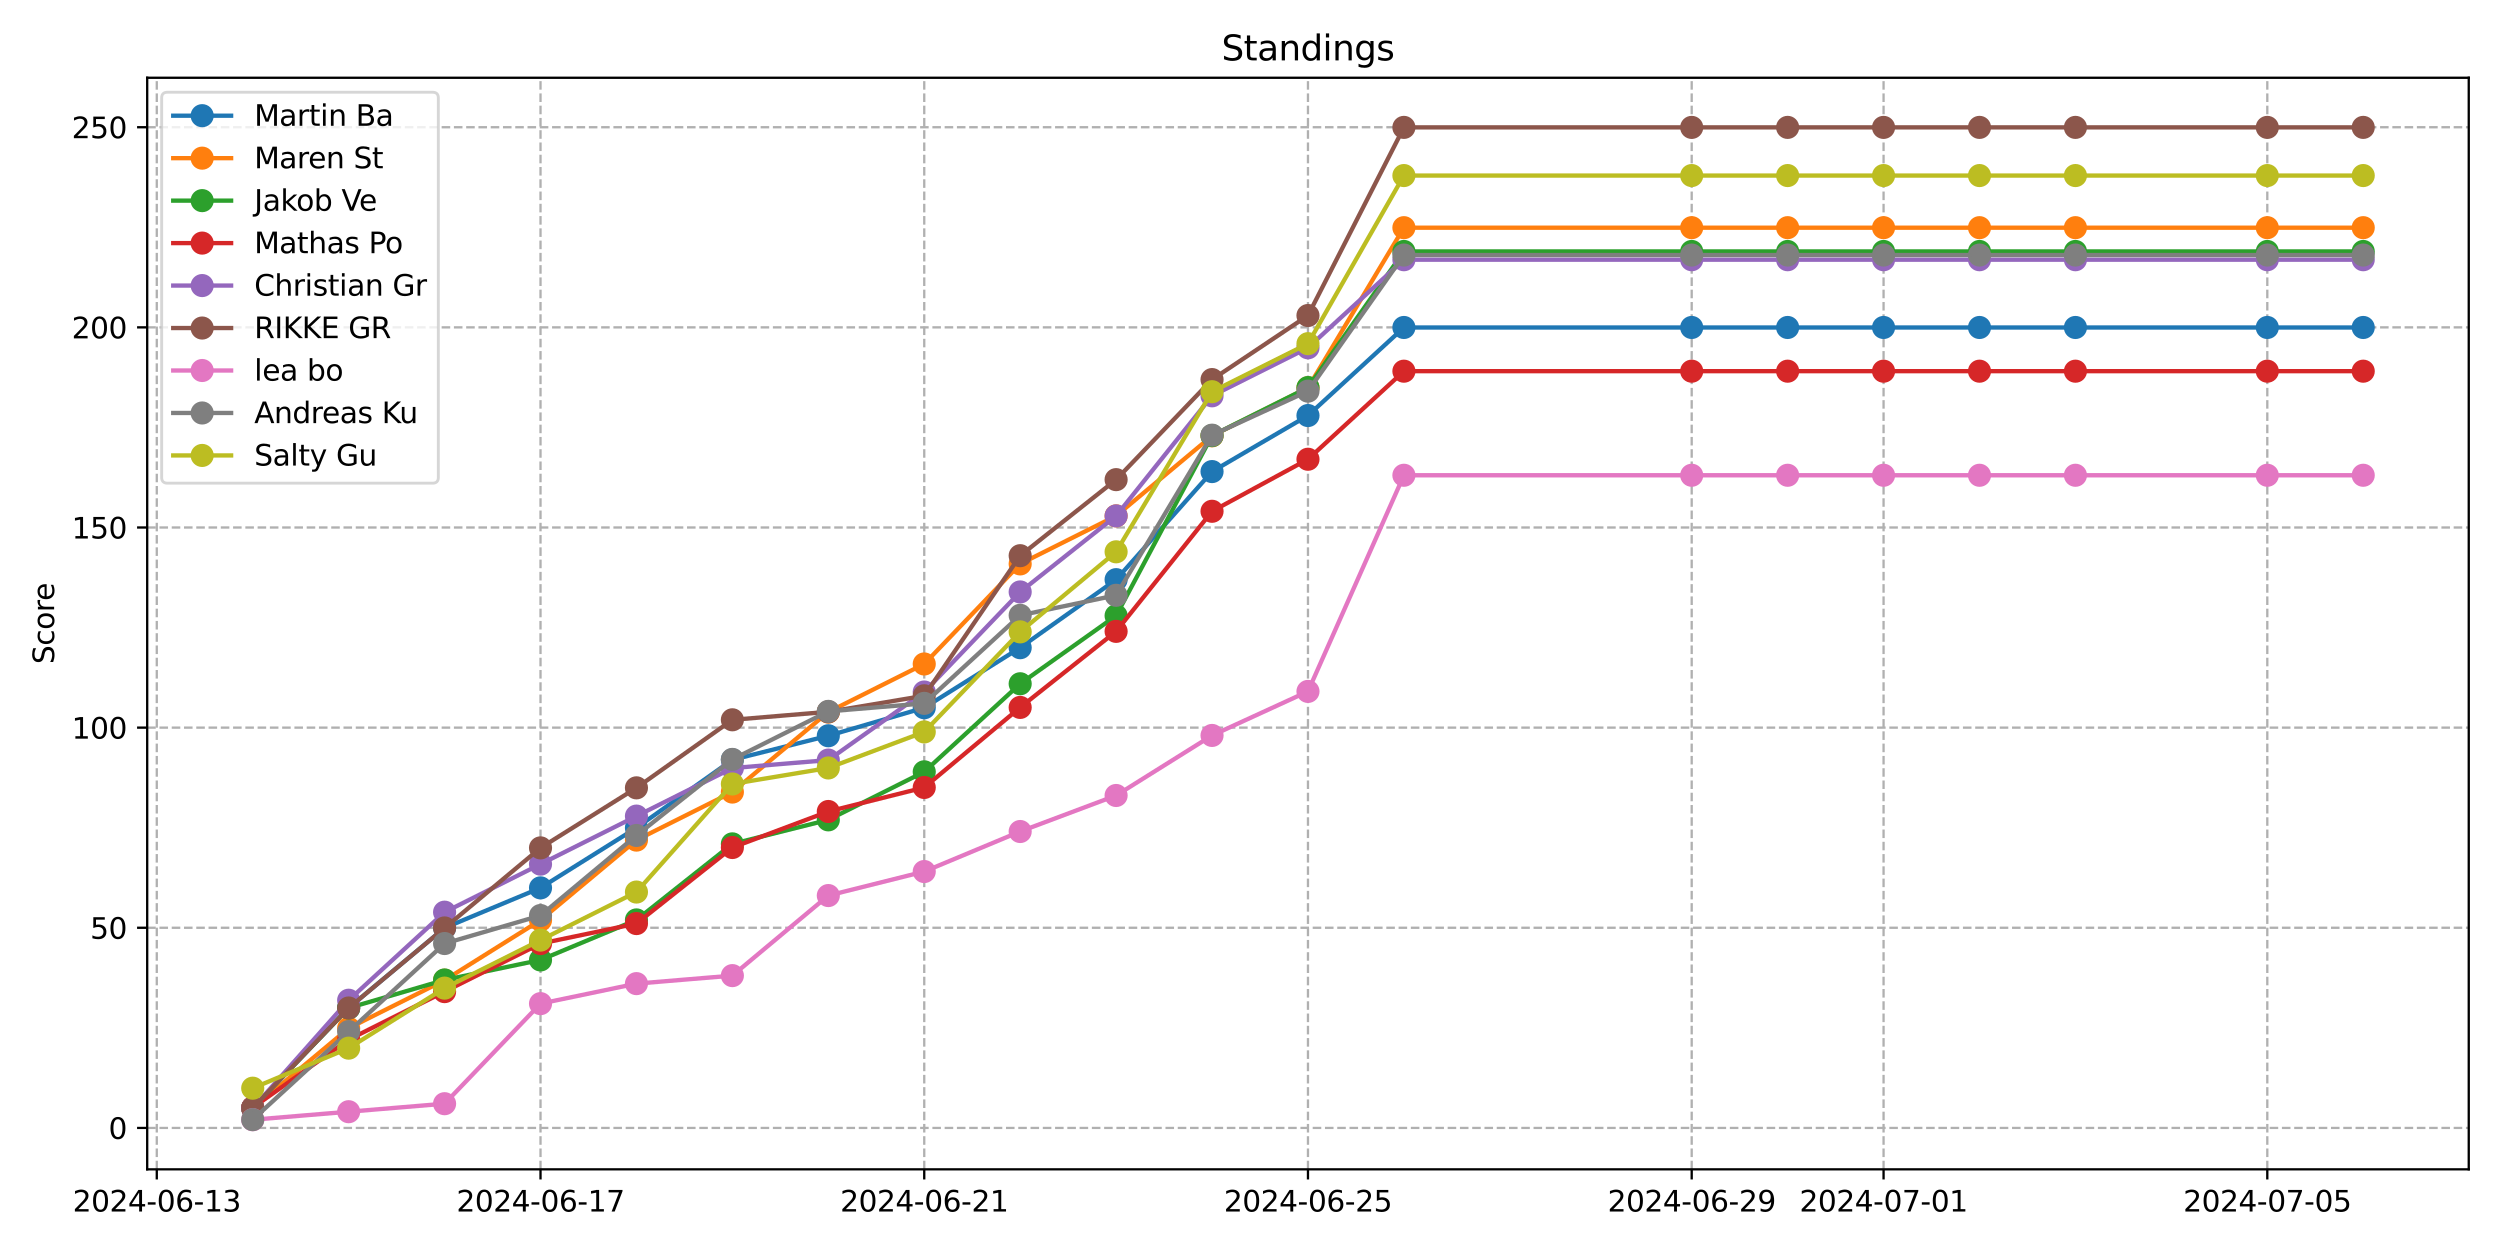 <?xml version="1.0" encoding="utf-8" standalone="no"?>
<!DOCTYPE svg PUBLIC "-//W3C//DTD SVG 1.1//EN"
  "http://www.w3.org/Graphics/SVG/1.1/DTD/svg11.dtd">
<svg xmlns:xlink="http://www.w3.org/1999/xlink" width="864pt" height="432pt" viewBox="0 0 864 432" xmlns="http://www.w3.org/2000/svg" version="1.1">
 <defs>
  <style type="text/css">*{stroke-linejoin: round; stroke-linecap: butt}</style>
 </defs>
 <g id="figure_1">
  <g id="patch_1">
   <path d="M 0 432 
L 864 432 
L 864 0 
L 0 0 
z
" style="fill: #ffffff"/>
  </g>
  <g id="axes_1">
   <g id="patch_2">
    <path d="M 50.87 404.12 
L 853.2 404.12 
L 853.2 26.88 
L 50.87 26.88 
z
" style="fill: #ffffff"/>
   </g>
   <g id="matplotlib.axis_1">
    <g id="xtick_1">
     <g id="line2d_1">
      <path d="M 54.185 404.12 
L 54.185 26.88 
" clip-path="url(#peadfaec857)" style="fill: none; stroke-dasharray: 2.96,1.28; stroke-dashoffset: 0; stroke: #b0b0b0; stroke-width: 0.8"/>
     </g>
     <g id="line2d_2">
      <defs>
       <path id="mb0ac038fa3" d="M 0 0 
L 0 3.5 
" style="stroke: #000000; stroke-width: 0.8"/>
      </defs>
      <g>
       <use xlink:href="#mb0ac038fa3" x="54.185" y="404.12" style="stroke: #000000; stroke-width: 0.8"/>
      </g>
     </g>
     <g id="text_1">
      <!-- 2024-06-13 -->
      <g transform="translate(25.128 418.718) scale(0.1 -0.1)">
       <defs>
        <path id="DejaVuSans-32" d="M 1228 531 
L 3431 531 
L 3431 0 
L 469 0 
L 469 531 
Q 828 903 1448 1529 
Q 2069 2156 2228 2338 
Q 2531 2678 2651 2914 
Q 2772 3150 2772 3378 
Q 2772 3750 2511 3984 
Q 2250 4219 1831 4219 
Q 1534 4219 1204 4116 
Q 875 4013 500 3803 
L 500 4441 
Q 881 4594 1212 4672 
Q 1544 4750 1819 4750 
Q 2544 4750 2975 4387 
Q 3406 4025 3406 3419 
Q 3406 3131 3298 2873 
Q 3191 2616 2906 2266 
Q 2828 2175 2409 1742 
Q 1991 1309 1228 531 
z
" transform="scale(0.016)"/>
        <path id="DejaVuSans-30" d="M 2034 4250 
Q 1547 4250 1301 3770 
Q 1056 3291 1056 2328 
Q 1056 1369 1301 889 
Q 1547 409 2034 409 
Q 2525 409 2770 889 
Q 3016 1369 3016 2328 
Q 3016 3291 2770 3770 
Q 2525 4250 2034 4250 
z
M 2034 4750 
Q 2819 4750 3233 4129 
Q 3647 3509 3647 2328 
Q 3647 1150 3233 529 
Q 2819 -91 2034 -91 
Q 1250 -91 836 529 
Q 422 1150 422 2328 
Q 422 3509 836 4129 
Q 1250 4750 2034 4750 
z
" transform="scale(0.016)"/>
        <path id="DejaVuSans-34" d="M 2419 4116 
L 825 1625 
L 2419 1625 
L 2419 4116 
z
M 2253 4666 
L 3047 4666 
L 3047 1625 
L 3713 1625 
L 3713 1100 
L 3047 1100 
L 3047 0 
L 2419 0 
L 2419 1100 
L 313 1100 
L 313 1709 
L 2253 4666 
z
" transform="scale(0.016)"/>
        <path id="DejaVuSans-2d" d="M 313 2009 
L 1997 2009 
L 1997 1497 
L 313 1497 
L 313 2009 
z
" transform="scale(0.016)"/>
        <path id="DejaVuSans-36" d="M 2113 2584 
Q 1688 2584 1439 2293 
Q 1191 2003 1191 1497 
Q 1191 994 1439 701 
Q 1688 409 2113 409 
Q 2538 409 2786 701 
Q 3034 994 3034 1497 
Q 3034 2003 2786 2293 
Q 2538 2584 2113 2584 
z
M 3366 4563 
L 3366 3988 
Q 3128 4100 2886 4159 
Q 2644 4219 2406 4219 
Q 1781 4219 1451 3797 
Q 1122 3375 1075 2522 
Q 1259 2794 1537 2939 
Q 1816 3084 2150 3084 
Q 2853 3084 3261 2657 
Q 3669 2231 3669 1497 
Q 3669 778 3244 343 
Q 2819 -91 2113 -91 
Q 1303 -91 875 529 
Q 447 1150 447 2328 
Q 447 3434 972 4092 
Q 1497 4750 2381 4750 
Q 2619 4750 2861 4703 
Q 3103 4656 3366 4563 
z
" transform="scale(0.016)"/>
        <path id="DejaVuSans-31" d="M 794 531 
L 1825 531 
L 1825 4091 
L 703 3866 
L 703 4441 
L 1819 4666 
L 2450 4666 
L 2450 531 
L 3481 531 
L 3481 0 
L 794 0 
L 794 531 
z
" transform="scale(0.016)"/>
        <path id="DejaVuSans-33" d="M 2597 2516 
Q 3050 2419 3304 2112 
Q 3559 1806 3559 1356 
Q 3559 666 3084 287 
Q 2609 -91 1734 -91 
Q 1441 -91 1130 -33 
Q 819 25 488 141 
L 488 750 
Q 750 597 1062 519 
Q 1375 441 1716 441 
Q 2309 441 2620 675 
Q 2931 909 2931 1356 
Q 2931 1769 2642 2001 
Q 2353 2234 1838 2234 
L 1294 2234 
L 1294 2753 
L 1863 2753 
Q 2328 2753 2575 2939 
Q 2822 3125 2822 3475 
Q 2822 3834 2567 4026 
Q 2313 4219 1838 4219 
Q 1578 4219 1281 4162 
Q 984 4106 628 3988 
L 628 4550 
Q 988 4650 1302 4700 
Q 1616 4750 1894 4750 
Q 2613 4750 3031 4423 
Q 3450 4097 3450 3541 
Q 3450 3153 3228 2886 
Q 3006 2619 2597 2516 
z
" transform="scale(0.016)"/>
       </defs>
       <use xlink:href="#DejaVuSans-32"/>
       <use xlink:href="#DejaVuSans-30" x="63.623"/>
       <use xlink:href="#DejaVuSans-32" x="127.246"/>
       <use xlink:href="#DejaVuSans-34" x="190.869"/>
       <use xlink:href="#DejaVuSans-2d" x="254.492"/>
       <use xlink:href="#DejaVuSans-30" x="290.576"/>
       <use xlink:href="#DejaVuSans-36" x="354.199"/>
       <use xlink:href="#DejaVuSans-2d" x="417.822"/>
       <use xlink:href="#DejaVuSans-31" x="453.906"/>
       <use xlink:href="#DejaVuSans-33" x="517.529"/>
      </g>
     </g>
    </g>
    <g id="xtick_2">
     <g id="line2d_3">
      <path d="M 186.802 404.12 
L 186.802 26.88 
" clip-path="url(#peadfaec857)" style="fill: none; stroke-dasharray: 2.96,1.28; stroke-dashoffset: 0; stroke: #b0b0b0; stroke-width: 0.8"/>
     </g>
     <g id="line2d_4">
      <g>
       <use xlink:href="#mb0ac038fa3" x="186.802" y="404.12" style="stroke: #000000; stroke-width: 0.8"/>
      </g>
     </g>
     <g id="text_2">
      <!-- 2024-06-17 -->
      <g transform="translate(157.744 418.718) scale(0.1 -0.1)">
       <defs>
        <path id="DejaVuSans-37" d="M 525 4666 
L 3525 4666 
L 3525 4397 
L 1831 0 
L 1172 0 
L 2766 4134 
L 525 4134 
L 525 4666 
z
" transform="scale(0.016)"/>
       </defs>
       <use xlink:href="#DejaVuSans-32"/>
       <use xlink:href="#DejaVuSans-30" x="63.623"/>
       <use xlink:href="#DejaVuSans-32" x="127.246"/>
       <use xlink:href="#DejaVuSans-34" x="190.869"/>
       <use xlink:href="#DejaVuSans-2d" x="254.492"/>
       <use xlink:href="#DejaVuSans-30" x="290.576"/>
       <use xlink:href="#DejaVuSans-36" x="354.199"/>
       <use xlink:href="#DejaVuSans-2d" x="417.822"/>
       <use xlink:href="#DejaVuSans-31" x="453.906"/>
       <use xlink:href="#DejaVuSans-37" x="517.529"/>
      </g>
     </g>
    </g>
    <g id="xtick_3">
     <g id="line2d_5">
      <path d="M 319.418 404.12 
L 319.418 26.88 
" clip-path="url(#peadfaec857)" style="fill: none; stroke-dasharray: 2.96,1.28; stroke-dashoffset: 0; stroke: #b0b0b0; stroke-width: 0.8"/>
     </g>
     <g id="line2d_6">
      <g>
       <use xlink:href="#mb0ac038fa3" x="319.418" y="404.12" style="stroke: #000000; stroke-width: 0.8"/>
      </g>
     </g>
     <g id="text_3">
      <!-- 2024-06-21 -->
      <g transform="translate(290.361 418.718) scale(0.1 -0.1)">
       <use xlink:href="#DejaVuSans-32"/>
       <use xlink:href="#DejaVuSans-30" x="63.623"/>
       <use xlink:href="#DejaVuSans-32" x="127.246"/>
       <use xlink:href="#DejaVuSans-34" x="190.869"/>
       <use xlink:href="#DejaVuSans-2d" x="254.492"/>
       <use xlink:href="#DejaVuSans-30" x="290.576"/>
       <use xlink:href="#DejaVuSans-36" x="354.199"/>
       <use xlink:href="#DejaVuSans-2d" x="417.822"/>
       <use xlink:href="#DejaVuSans-32" x="453.906"/>
       <use xlink:href="#DejaVuSans-31" x="517.529"/>
      </g>
     </g>
    </g>
    <g id="xtick_4">
     <g id="line2d_7">
      <path d="M 452.035 404.12 
L 452.035 26.88 
" clip-path="url(#peadfaec857)" style="fill: none; stroke-dasharray: 2.96,1.28; stroke-dashoffset: 0; stroke: #b0b0b0; stroke-width: 0.8"/>
     </g>
     <g id="line2d_8">
      <g>
       <use xlink:href="#mb0ac038fa3" x="452.035" y="404.12" style="stroke: #000000; stroke-width: 0.8"/>
      </g>
     </g>
     <g id="text_4">
      <!-- 2024-06-25 -->
      <g transform="translate(422.977 418.718) scale(0.1 -0.1)">
       <defs>
        <path id="DejaVuSans-35" d="M 691 4666 
L 3169 4666 
L 3169 4134 
L 1269 4134 
L 1269 2991 
Q 1406 3038 1543 3061 
Q 1681 3084 1819 3084 
Q 2600 3084 3056 2656 
Q 3513 2228 3513 1497 
Q 3513 744 3044 326 
Q 2575 -91 1722 -91 
Q 1428 -91 1123 -41 
Q 819 9 494 109 
L 494 744 
Q 775 591 1075 516 
Q 1375 441 1709 441 
Q 2250 441 2565 725 
Q 2881 1009 2881 1497 
Q 2881 1984 2565 2268 
Q 2250 2553 1709 2553 
Q 1456 2553 1204 2497 
Q 953 2441 691 2322 
L 691 4666 
z
" transform="scale(0.016)"/>
       </defs>
       <use xlink:href="#DejaVuSans-32"/>
       <use xlink:href="#DejaVuSans-30" x="63.623"/>
       <use xlink:href="#DejaVuSans-32" x="127.246"/>
       <use xlink:href="#DejaVuSans-34" x="190.869"/>
       <use xlink:href="#DejaVuSans-2d" x="254.492"/>
       <use xlink:href="#DejaVuSans-30" x="290.576"/>
       <use xlink:href="#DejaVuSans-36" x="354.199"/>
       <use xlink:href="#DejaVuSans-2d" x="417.822"/>
       <use xlink:href="#DejaVuSans-32" x="453.906"/>
       <use xlink:href="#DejaVuSans-35" x="517.529"/>
      </g>
     </g>
    </g>
    <g id="xtick_5">
     <g id="line2d_9">
      <path d="M 584.652 404.12 
L 584.652 26.88 
" clip-path="url(#peadfaec857)" style="fill: none; stroke-dasharray: 2.96,1.28; stroke-dashoffset: 0; stroke: #b0b0b0; stroke-width: 0.8"/>
     </g>
     <g id="line2d_10">
      <g>
       <use xlink:href="#mb0ac038fa3" x="584.652" y="404.12" style="stroke: #000000; stroke-width: 0.8"/>
      </g>
     </g>
     <g id="text_5">
      <!-- 2024-06-29 -->
      <g transform="translate(555.594 418.718) scale(0.1 -0.1)">
       <defs>
        <path id="DejaVuSans-39" d="M 703 97 
L 703 672 
Q 941 559 1184 500 
Q 1428 441 1663 441 
Q 2288 441 2617 861 
Q 2947 1281 2994 2138 
Q 2813 1869 2534 1725 
Q 2256 1581 1919 1581 
Q 1219 1581 811 2004 
Q 403 2428 403 3163 
Q 403 3881 828 4315 
Q 1253 4750 1959 4750 
Q 2769 4750 3195 4129 
Q 3622 3509 3622 2328 
Q 3622 1225 3098 567 
Q 2575 -91 1691 -91 
Q 1453 -91 1209 -44 
Q 966 3 703 97 
z
M 1959 2075 
Q 2384 2075 2632 2365 
Q 2881 2656 2881 3163 
Q 2881 3666 2632 3958 
Q 2384 4250 1959 4250 
Q 1534 4250 1286 3958 
Q 1038 3666 1038 3163 
Q 1038 2656 1286 2365 
Q 1534 2075 1959 2075 
z
" transform="scale(0.016)"/>
       </defs>
       <use xlink:href="#DejaVuSans-32"/>
       <use xlink:href="#DejaVuSans-30" x="63.623"/>
       <use xlink:href="#DejaVuSans-32" x="127.246"/>
       <use xlink:href="#DejaVuSans-34" x="190.869"/>
       <use xlink:href="#DejaVuSans-2d" x="254.492"/>
       <use xlink:href="#DejaVuSans-30" x="290.576"/>
       <use xlink:href="#DejaVuSans-36" x="354.199"/>
       <use xlink:href="#DejaVuSans-2d" x="417.822"/>
       <use xlink:href="#DejaVuSans-32" x="453.906"/>
       <use xlink:href="#DejaVuSans-39" x="517.529"/>
      </g>
     </g>
    </g>
    <g id="xtick_6">
     <g id="line2d_11">
      <path d="M 650.96 404.12 
L 650.96 26.88 
" clip-path="url(#peadfaec857)" style="fill: none; stroke-dasharray: 2.96,1.28; stroke-dashoffset: 0; stroke: #b0b0b0; stroke-width: 0.8"/>
     </g>
     <g id="line2d_12">
      <g>
       <use xlink:href="#mb0ac038fa3" x="650.96" y="404.12" style="stroke: #000000; stroke-width: 0.8"/>
      </g>
     </g>
     <g id="text_6">
      <!-- 2024-07-01 -->
      <g transform="translate(621.902 418.718) scale(0.1 -0.1)">
       <use xlink:href="#DejaVuSans-32"/>
       <use xlink:href="#DejaVuSans-30" x="63.623"/>
       <use xlink:href="#DejaVuSans-32" x="127.246"/>
       <use xlink:href="#DejaVuSans-34" x="190.869"/>
       <use xlink:href="#DejaVuSans-2d" x="254.492"/>
       <use xlink:href="#DejaVuSans-30" x="290.576"/>
       <use xlink:href="#DejaVuSans-37" x="354.199"/>
       <use xlink:href="#DejaVuSans-2d" x="417.822"/>
       <use xlink:href="#DejaVuSans-30" x="453.906"/>
       <use xlink:href="#DejaVuSans-31" x="517.529"/>
      </g>
     </g>
    </g>
    <g id="xtick_7">
     <g id="line2d_13">
      <path d="M 783.576 404.12 
L 783.576 26.88 
" clip-path="url(#peadfaec857)" style="fill: none; stroke-dasharray: 2.96,1.28; stroke-dashoffset: 0; stroke: #b0b0b0; stroke-width: 0.8"/>
     </g>
     <g id="line2d_14">
      <g>
       <use xlink:href="#mb0ac038fa3" x="783.576" y="404.12" style="stroke: #000000; stroke-width: 0.8"/>
      </g>
     </g>
     <g id="text_7">
      <!-- 2024-07-05 -->
      <g transform="translate(754.519 418.718) scale(0.1 -0.1)">
       <use xlink:href="#DejaVuSans-32"/>
       <use xlink:href="#DejaVuSans-30" x="63.623"/>
       <use xlink:href="#DejaVuSans-32" x="127.246"/>
       <use xlink:href="#DejaVuSans-34" x="190.869"/>
       <use xlink:href="#DejaVuSans-2d" x="254.492"/>
       <use xlink:href="#DejaVuSans-30" x="290.576"/>
       <use xlink:href="#DejaVuSans-37" x="354.199"/>
       <use xlink:href="#DejaVuSans-2d" x="417.822"/>
       <use xlink:href="#DejaVuSans-30" x="453.906"/>
       <use xlink:href="#DejaVuSans-35" x="517.529"/>
      </g>
     </g>
    </g>
   </g>
   <g id="matplotlib.axis_2">
    <g id="ytick_1">
     <g id="line2d_15">
      <path d="M 50.87 389.812 
L 853.2 389.812 
" clip-path="url(#peadfaec857)" style="fill: none; stroke-dasharray: 2.96,1.28; stroke-dashoffset: 0; stroke: #b0b0b0; stroke-width: 0.8"/>
     </g>
     <g id="line2d_16">
      <defs>
       <path id="m2ebff7cf3c" d="M 0 0 
L -3.5 0 
" style="stroke: #000000; stroke-width: 0.8"/>
      </defs>
      <g>
       <use xlink:href="#m2ebff7cf3c" x="50.87" y="389.812" style="stroke: #000000; stroke-width: 0.8"/>
      </g>
     </g>
     <g id="text_8">
      <!-- 0 -->
      <g transform="translate(37.508 393.611) scale(0.1 -0.1)">
       <use xlink:href="#DejaVuSans-30"/>
      </g>
     </g>
    </g>
    <g id="ytick_2">
     <g id="line2d_17">
      <path d="M 50.87 320.644 
L 853.2 320.644 
" clip-path="url(#peadfaec857)" style="fill: none; stroke-dasharray: 2.96,1.28; stroke-dashoffset: 0; stroke: #b0b0b0; stroke-width: 0.8"/>
     </g>
     <g id="line2d_18">
      <g>
       <use xlink:href="#m2ebff7cf3c" x="50.87" y="320.644" style="stroke: #000000; stroke-width: 0.8"/>
      </g>
     </g>
     <g id="text_9">
      <!-- 50 -->
      <g transform="translate(31.145 324.443) scale(0.1 -0.1)">
       <use xlink:href="#DejaVuSans-35"/>
       <use xlink:href="#DejaVuSans-30" x="63.623"/>
      </g>
     </g>
    </g>
    <g id="ytick_3">
     <g id="line2d_19">
      <path d="M 50.87 251.476 
L 853.2 251.476 
" clip-path="url(#peadfaec857)" style="fill: none; stroke-dasharray: 2.96,1.28; stroke-dashoffset: 0; stroke: #b0b0b0; stroke-width: 0.8"/>
     </g>
     <g id="line2d_20">
      <g>
       <use xlink:href="#m2ebff7cf3c" x="50.87" y="251.476" style="stroke: #000000; stroke-width: 0.8"/>
      </g>
     </g>
     <g id="text_10">
      <!-- 100 -->
      <g transform="translate(24.782 255.276) scale(0.1 -0.1)">
       <use xlink:href="#DejaVuSans-31"/>
       <use xlink:href="#DejaVuSans-30" x="63.623"/>
       <use xlink:href="#DejaVuSans-30" x="127.246"/>
      </g>
     </g>
    </g>
    <g id="ytick_4">
     <g id="line2d_21">
      <path d="M 50.87 182.309 
L 853.2 182.309 
" clip-path="url(#peadfaec857)" style="fill: none; stroke-dasharray: 2.96,1.28; stroke-dashoffset: 0; stroke: #b0b0b0; stroke-width: 0.8"/>
     </g>
     <g id="line2d_22">
      <g>
       <use xlink:href="#m2ebff7cf3c" x="50.87" y="182.309" style="stroke: #000000; stroke-width: 0.8"/>
      </g>
     </g>
     <g id="text_11">
      <!-- 150 -->
      <g transform="translate(24.782 186.108) scale(0.1 -0.1)">
       <use xlink:href="#DejaVuSans-31"/>
       <use xlink:href="#DejaVuSans-35" x="63.623"/>
       <use xlink:href="#DejaVuSans-30" x="127.246"/>
      </g>
     </g>
    </g>
    <g id="ytick_5">
     <g id="line2d_23">
      <path d="M 50.87 113.141 
L 853.2 113.141 
" clip-path="url(#peadfaec857)" style="fill: none; stroke-dasharray: 2.96,1.28; stroke-dashoffset: 0; stroke: #b0b0b0; stroke-width: 0.8"/>
     </g>
     <g id="line2d_24">
      <g>
       <use xlink:href="#m2ebff7cf3c" x="50.87" y="113.141" style="stroke: #000000; stroke-width: 0.8"/>
      </g>
     </g>
     <g id="text_12">
      <!-- 200 -->
      <g transform="translate(24.782 116.941) scale(0.1 -0.1)">
       <use xlink:href="#DejaVuSans-32"/>
       <use xlink:href="#DejaVuSans-30" x="63.623"/>
       <use xlink:href="#DejaVuSans-30" x="127.246"/>
      </g>
     </g>
    </g>
    <g id="ytick_6">
     <g id="line2d_25">
      <path d="M 50.87 43.974 
L 853.2 43.974 
" clip-path="url(#peadfaec857)" style="fill: none; stroke-dasharray: 2.96,1.28; stroke-dashoffset: 0; stroke: #b0b0b0; stroke-width: 0.8"/>
     </g>
     <g id="line2d_26">
      <g>
       <use xlink:href="#m2ebff7cf3c" x="50.87" y="43.974" style="stroke: #000000; stroke-width: 0.8"/>
      </g>
     </g>
     <g id="text_13">
      <!-- 250 -->
      <g transform="translate(24.782 47.773) scale(0.1 -0.1)">
       <use xlink:href="#DejaVuSans-32"/>
       <use xlink:href="#DejaVuSans-35" x="63.623"/>
       <use xlink:href="#DejaVuSans-30" x="127.246"/>
      </g>
     </g>
    </g>
    <g id="text_14">
     <!-- Score -->
     <g transform="translate(18.703 229.502) rotate(-90) scale(0.1 -0.1)">
      <defs>
       <path id="DejaVuSans-53" d="M 3425 4513 
L 3425 3897 
Q 3066 4069 2747 4153 
Q 2428 4238 2131 4238 
Q 1616 4238 1336 4038 
Q 1056 3838 1056 3469 
Q 1056 3159 1242 3001 
Q 1428 2844 1947 2747 
L 2328 2669 
Q 3034 2534 3370 2195 
Q 3706 1856 3706 1288 
Q 3706 609 3251 259 
Q 2797 -91 1919 -91 
Q 1588 -91 1214 -16 
Q 841 59 441 206 
L 441 856 
Q 825 641 1194 531 
Q 1563 422 1919 422 
Q 2459 422 2753 634 
Q 3047 847 3047 1241 
Q 3047 1584 2836 1778 
Q 2625 1972 2144 2069 
L 1759 2144 
Q 1053 2284 737 2584 
Q 422 2884 422 3419 
Q 422 4038 858 4394 
Q 1294 4750 2059 4750 
Q 2388 4750 2728 4690 
Q 3069 4631 3425 4513 
z
" transform="scale(0.016)"/>
       <path id="DejaVuSans-63" d="M 3122 3366 
L 3122 2828 
Q 2878 2963 2633 3030 
Q 2388 3097 2138 3097 
Q 1578 3097 1268 2742 
Q 959 2388 959 1747 
Q 959 1106 1268 751 
Q 1578 397 2138 397 
Q 2388 397 2633 464 
Q 2878 531 3122 666 
L 3122 134 
Q 2881 22 2623 -34 
Q 2366 -91 2075 -91 
Q 1284 -91 818 406 
Q 353 903 353 1747 
Q 353 2603 823 3093 
Q 1294 3584 2113 3584 
Q 2378 3584 2631 3529 
Q 2884 3475 3122 3366 
z
" transform="scale(0.016)"/>
       <path id="DejaVuSans-6f" d="M 1959 3097 
Q 1497 3097 1228 2736 
Q 959 2375 959 1747 
Q 959 1119 1226 758 
Q 1494 397 1959 397 
Q 2419 397 2687 759 
Q 2956 1122 2956 1747 
Q 2956 2369 2687 2733 
Q 2419 3097 1959 3097 
z
M 1959 3584 
Q 2709 3584 3137 3096 
Q 3566 2609 3566 1747 
Q 3566 888 3137 398 
Q 2709 -91 1959 -91 
Q 1206 -91 779 398 
Q 353 888 353 1747 
Q 353 2609 779 3096 
Q 1206 3584 1959 3584 
z
" transform="scale(0.016)"/>
       <path id="DejaVuSans-72" d="M 2631 2963 
Q 2534 3019 2420 3045 
Q 2306 3072 2169 3072 
Q 1681 3072 1420 2755 
Q 1159 2438 1159 1844 
L 1159 0 
L 581 0 
L 581 3500 
L 1159 3500 
L 1159 2956 
Q 1341 3275 1631 3429 
Q 1922 3584 2338 3584 
Q 2397 3584 2469 3576 
Q 2541 3569 2628 3553 
L 2631 2963 
z
" transform="scale(0.016)"/>
       <path id="DejaVuSans-65" d="M 3597 1894 
L 3597 1613 
L 953 1613 
Q 991 1019 1311 708 
Q 1631 397 2203 397 
Q 2534 397 2845 478 
Q 3156 559 3463 722 
L 3463 178 
Q 3153 47 2828 -22 
Q 2503 -91 2169 -91 
Q 1331 -91 842 396 
Q 353 884 353 1716 
Q 353 2575 817 3079 
Q 1281 3584 2069 3584 
Q 2775 3584 3186 3129 
Q 3597 2675 3597 1894 
z
M 3022 2063 
Q 3016 2534 2758 2815 
Q 2500 3097 2075 3097 
Q 1594 3097 1305 2825 
Q 1016 2553 972 2059 
L 3022 2063 
z
" transform="scale(0.016)"/>
      </defs>
      <use xlink:href="#DejaVuSans-53"/>
      <use xlink:href="#DejaVuSans-63" x="63.477"/>
      <use xlink:href="#DejaVuSans-6f" x="118.457"/>
      <use xlink:href="#DejaVuSans-72" x="179.639"/>
      <use xlink:href="#DejaVuSans-65" x="218.502"/>
     </g>
    </g>
   </g>
   <g id="line2d_27">
    <path d="M 87.34 382.93 
L 120.494 348.346 
L 153.648 320.679 
L 186.802 306.845 
L 219.956 286.095 
L 253.11 262.578 
L 286.264 254.278 
L 319.418 244.594 
L 352.573 223.844 
L 385.727 200.327 
L 418.881 162.977 
L 452.035 143.61 
L 485.189 113.176 
L 584.652 113.176 
L 617.806 113.176 
L 650.96 113.176 
L 684.114 113.176 
L 717.268 113.176 
L 783.576 113.176 
L 816.73 113.176 
" clip-path="url(#peadfaec857)" style="fill: none; stroke: #1f77b4; stroke-width: 1.5; stroke-linecap: square"/>
    <defs>
     <path id="m13e236a63f" d="M 0 3.5 
C 0.928 3.5 1.819 3.131 2.475 2.475 
C 3.131 1.819 3.5 0.928 3.5 0 
C 3.5 -0.928 3.131 -1.819 2.475 -2.475 
C 1.819 -3.131 0.928 -3.5 0 -3.5 
C -0.928 -3.5 -1.819 -3.131 -2.475 -2.475 
C -3.131 -1.819 -3.5 -0.928 -3.5 0 
C -3.5 0.928 -3.131 1.819 -2.475 2.475 
C -1.819 3.131 -0.928 3.5 0 3.5 
z
" style="stroke: #1f77b4"/>
    </defs>
    <g clip-path="url(#peadfaec857)">
     <use xlink:href="#m13e236a63f" x="87.34" y="382.93" style="fill: #1f77b4; stroke: #1f77b4"/>
     <use xlink:href="#m13e236a63f" x="120.494" y="348.346" style="fill: #1f77b4; stroke: #1f77b4"/>
     <use xlink:href="#m13e236a63f" x="153.648" y="320.679" style="fill: #1f77b4; stroke: #1f77b4"/>
     <use xlink:href="#m13e236a63f" x="186.802" y="306.845" style="fill: #1f77b4; stroke: #1f77b4"/>
     <use xlink:href="#m13e236a63f" x="219.956" y="286.095" style="fill: #1f77b4; stroke: #1f77b4"/>
     <use xlink:href="#m13e236a63f" x="253.11" y="262.578" style="fill: #1f77b4; stroke: #1f77b4"/>
     <use xlink:href="#m13e236a63f" x="286.264" y="254.278" style="fill: #1f77b4; stroke: #1f77b4"/>
     <use xlink:href="#m13e236a63f" x="319.418" y="244.594" style="fill: #1f77b4; stroke: #1f77b4"/>
     <use xlink:href="#m13e236a63f" x="352.573" y="223.844" style="fill: #1f77b4; stroke: #1f77b4"/>
     <use xlink:href="#m13e236a63f" x="385.727" y="200.327" style="fill: #1f77b4; stroke: #1f77b4"/>
     <use xlink:href="#m13e236a63f" x="418.881" y="162.977" style="fill: #1f77b4; stroke: #1f77b4"/>
     <use xlink:href="#m13e236a63f" x="452.035" y="143.61" style="fill: #1f77b4; stroke: #1f77b4"/>
     <use xlink:href="#m13e236a63f" x="485.189" y="113.176" style="fill: #1f77b4; stroke: #1f77b4"/>
     <use xlink:href="#m13e236a63f" x="584.652" y="113.176" style="fill: #1f77b4; stroke: #1f77b4"/>
     <use xlink:href="#m13e236a63f" x="617.806" y="113.176" style="fill: #1f77b4; stroke: #1f77b4"/>
     <use xlink:href="#m13e236a63f" x="650.96" y="113.176" style="fill: #1f77b4; stroke: #1f77b4"/>
     <use xlink:href="#m13e236a63f" x="684.114" y="113.176" style="fill: #1f77b4; stroke: #1f77b4"/>
     <use xlink:href="#m13e236a63f" x="717.268" y="113.176" style="fill: #1f77b4; stroke: #1f77b4"/>
     <use xlink:href="#m13e236a63f" x="783.576" y="113.176" style="fill: #1f77b4; stroke: #1f77b4"/>
     <use xlink:href="#m13e236a63f" x="816.73" y="113.176" style="fill: #1f77b4; stroke: #1f77b4"/>
    </g>
   </g>
   <g id="line2d_28">
    <path d="M 87.34 383.021 
L 120.494 355.354 
L 153.648 338.754 
L 186.802 318.004 
L 219.956 290.337 
L 253.11 273.737 
L 286.264 246.07 
L 319.418 229.469 
L 352.573 194.886 
L 385.727 178.285 
L 418.881 150.618 
L 452.035 134.018 
L 485.189 78.684 
L 584.652 78.684 
L 617.806 78.684 
L 650.96 78.684 
L 684.114 78.684 
L 717.268 78.684 
L 783.576 78.684 
L 816.73 78.684 
" clip-path="url(#peadfaec857)" style="fill: none; stroke: #ff7f0e; stroke-width: 1.5; stroke-linecap: square"/>
    <defs>
     <path id="m026e4ad6b2" d="M 0 3.5 
C 0.928 3.5 1.819 3.131 2.475 2.475 
C 3.131 1.819 3.5 0.928 3.5 0 
C 3.5 -0.928 3.131 -1.819 2.475 -2.475 
C 1.819 -3.131 0.928 -3.5 0 -3.5 
C -0.928 -3.5 -1.819 -3.131 -2.475 -2.475 
C -3.131 -1.819 -3.5 -0.928 -3.5 0 
C -3.5 0.928 -3.131 1.819 -2.475 2.475 
C -1.819 3.131 -0.928 3.5 0 3.5 
z
" style="stroke: #ff7f0e"/>
    </defs>
    <g clip-path="url(#peadfaec857)">
     <use xlink:href="#m026e4ad6b2" x="87.34" y="383.021" style="fill: #ff7f0e; stroke: #ff7f0e"/>
     <use xlink:href="#m026e4ad6b2" x="120.494" y="355.354" style="fill: #ff7f0e; stroke: #ff7f0e"/>
     <use xlink:href="#m026e4ad6b2" x="153.648" y="338.754" style="fill: #ff7f0e; stroke: #ff7f0e"/>
     <use xlink:href="#m026e4ad6b2" x="186.802" y="318.004" style="fill: #ff7f0e; stroke: #ff7f0e"/>
     <use xlink:href="#m026e4ad6b2" x="219.956" y="290.337" style="fill: #ff7f0e; stroke: #ff7f0e"/>
     <use xlink:href="#m026e4ad6b2" x="253.11" y="273.737" style="fill: #ff7f0e; stroke: #ff7f0e"/>
     <use xlink:href="#m026e4ad6b2" x="286.264" y="246.07" style="fill: #ff7f0e; stroke: #ff7f0e"/>
     <use xlink:href="#m026e4ad6b2" x="319.418" y="229.469" style="fill: #ff7f0e; stroke: #ff7f0e"/>
     <use xlink:href="#m026e4ad6b2" x="352.573" y="194.886" style="fill: #ff7f0e; stroke: #ff7f0e"/>
     <use xlink:href="#m026e4ad6b2" x="385.727" y="178.285" style="fill: #ff7f0e; stroke: #ff7f0e"/>
     <use xlink:href="#m026e4ad6b2" x="418.881" y="150.618" style="fill: #ff7f0e; stroke: #ff7f0e"/>
     <use xlink:href="#m026e4ad6b2" x="452.035" y="134.018" style="fill: #ff7f0e; stroke: #ff7f0e"/>
     <use xlink:href="#m026e4ad6b2" x="485.189" y="78.684" style="fill: #ff7f0e; stroke: #ff7f0e"/>
     <use xlink:href="#m026e4ad6b2" x="584.652" y="78.684" style="fill: #ff7f0e; stroke: #ff7f0e"/>
     <use xlink:href="#m026e4ad6b2" x="617.806" y="78.684" style="fill: #ff7f0e; stroke: #ff7f0e"/>
     <use xlink:href="#m026e4ad6b2" x="650.96" y="78.684" style="fill: #ff7f0e; stroke: #ff7f0e"/>
     <use xlink:href="#m026e4ad6b2" x="684.114" y="78.684" style="fill: #ff7f0e; stroke: #ff7f0e"/>
     <use xlink:href="#m026e4ad6b2" x="717.268" y="78.684" style="fill: #ff7f0e; stroke: #ff7f0e"/>
     <use xlink:href="#m026e4ad6b2" x="783.576" y="78.684" style="fill: #ff7f0e; stroke: #ff7f0e"/>
     <use xlink:href="#m026e4ad6b2" x="816.73" y="78.684" style="fill: #ff7f0e; stroke: #ff7f0e"/>
    </g>
   </g>
   <g id="line2d_29">
    <path d="M 87.34 382.942 
L 120.494 348.359 
L 153.648 338.675 
L 186.802 331.758 
L 219.956 317.925 
L 253.11 291.641 
L 286.264 283.341 
L 319.418 266.741 
L 352.573 236.307 
L 385.727 212.79 
L 418.881 150.539 
L 452.035 133.939 
L 485.189 86.905 
L 584.652 86.905 
L 617.806 86.905 
L 650.96 86.905 
L 684.114 86.905 
L 717.268 86.905 
L 783.576 86.905 
L 816.73 86.905 
" clip-path="url(#peadfaec857)" style="fill: none; stroke: #2ca02c; stroke-width: 1.5; stroke-linecap: square"/>
    <defs>
     <path id="m0d682165c5" d="M 0 3.5 
C 0.928 3.5 1.819 3.131 2.475 2.475 
C 3.131 1.819 3.5 0.928 3.5 0 
C 3.5 -0.928 3.131 -1.819 2.475 -2.475 
C 1.819 -3.131 0.928 -3.5 0 -3.5 
C -0.928 -3.5 -1.819 -3.131 -2.475 -2.475 
C -3.131 -1.819 -3.5 -0.928 -3.5 0 
C -3.5 0.928 -3.131 1.819 -2.475 2.475 
C -1.819 3.131 -0.928 3.5 0 3.5 
z
" style="stroke: #2ca02c"/>
    </defs>
    <g clip-path="url(#peadfaec857)">
     <use xlink:href="#m0d682165c5" x="87.34" y="382.942" style="fill: #2ca02c; stroke: #2ca02c"/>
     <use xlink:href="#m0d682165c5" x="120.494" y="348.359" style="fill: #2ca02c; stroke: #2ca02c"/>
     <use xlink:href="#m0d682165c5" x="153.648" y="338.675" style="fill: #2ca02c; stroke: #2ca02c"/>
     <use xlink:href="#m0d682165c5" x="186.802" y="331.758" style="fill: #2ca02c; stroke: #2ca02c"/>
     <use xlink:href="#m0d682165c5" x="219.956" y="317.925" style="fill: #2ca02c; stroke: #2ca02c"/>
     <use xlink:href="#m0d682165c5" x="253.11" y="291.641" style="fill: #2ca02c; stroke: #2ca02c"/>
     <use xlink:href="#m0d682165c5" x="286.264" y="283.341" style="fill: #2ca02c; stroke: #2ca02c"/>
     <use xlink:href="#m0d682165c5" x="319.418" y="266.741" style="fill: #2ca02c; stroke: #2ca02c"/>
     <use xlink:href="#m0d682165c5" x="352.573" y="236.307" style="fill: #2ca02c; stroke: #2ca02c"/>
     <use xlink:href="#m0d682165c5" x="385.727" y="212.79" style="fill: #2ca02c; stroke: #2ca02c"/>
     <use xlink:href="#m0d682165c5" x="418.881" y="150.539" style="fill: #2ca02c; stroke: #2ca02c"/>
     <use xlink:href="#m0d682165c5" x="452.035" y="133.939" style="fill: #2ca02c; stroke: #2ca02c"/>
     <use xlink:href="#m0d682165c5" x="485.189" y="86.905" style="fill: #2ca02c; stroke: #2ca02c"/>
     <use xlink:href="#m0d682165c5" x="584.652" y="86.905" style="fill: #2ca02c; stroke: #2ca02c"/>
     <use xlink:href="#m0d682165c5" x="617.806" y="86.905" style="fill: #2ca02c; stroke: #2ca02c"/>
     <use xlink:href="#m0d682165c5" x="650.96" y="86.905" style="fill: #2ca02c; stroke: #2ca02c"/>
     <use xlink:href="#m0d682165c5" x="684.114" y="86.905" style="fill: #2ca02c; stroke: #2ca02c"/>
     <use xlink:href="#m0d682165c5" x="717.268" y="86.905" style="fill: #2ca02c; stroke: #2ca02c"/>
     <use xlink:href="#m0d682165c5" x="783.576" y="86.905" style="fill: #2ca02c; stroke: #2ca02c"/>
     <use xlink:href="#m0d682165c5" x="816.73" y="86.905" style="fill: #2ca02c; stroke: #2ca02c"/>
    </g>
   </g>
   <g id="line2d_30">
    <path d="M 87.34 382.819 
L 120.494 359.302 
L 153.648 342.702 
L 186.802 326.102 
L 219.956 319.185 
L 253.11 292.901 
L 286.264 280.451 
L 319.418 272.151 
L 352.573 244.484 
L 385.727 218.2 
L 418.881 176.7 
L 452.035 158.716 
L 485.189 128.283 
L 584.652 128.283 
L 617.806 128.283 
L 650.96 128.283 
L 684.114 128.283 
L 717.268 128.283 
L 783.576 128.283 
L 816.73 128.283 
" clip-path="url(#peadfaec857)" style="fill: none; stroke: #d62728; stroke-width: 1.5; stroke-linecap: square"/>
    <defs>
     <path id="m20dddf1475" d="M 0 3.5 
C 0.928 3.5 1.819 3.131 2.475 2.475 
C 3.131 1.819 3.5 0.928 3.5 0 
C 3.5 -0.928 3.131 -1.819 2.475 -2.475 
C 1.819 -3.131 0.928 -3.5 0 -3.5 
C -0.928 -3.5 -1.819 -3.131 -2.475 -2.475 
C -3.131 -1.819 -3.5 -0.928 -3.5 0 
C -3.5 0.928 -3.131 1.819 -2.475 2.475 
C -1.819 3.131 -0.928 3.5 0 3.5 
z
" style="stroke: #d62728"/>
    </defs>
    <g clip-path="url(#peadfaec857)">
     <use xlink:href="#m20dddf1475" x="87.34" y="382.819" style="fill: #d62728; stroke: #d62728"/>
     <use xlink:href="#m20dddf1475" x="120.494" y="359.302" style="fill: #d62728; stroke: #d62728"/>
     <use xlink:href="#m20dddf1475" x="153.648" y="342.702" style="fill: #d62728; stroke: #d62728"/>
     <use xlink:href="#m20dddf1475" x="186.802" y="326.102" style="fill: #d62728; stroke: #d62728"/>
     <use xlink:href="#m20dddf1475" x="219.956" y="319.185" style="fill: #d62728; stroke: #d62728"/>
     <use xlink:href="#m20dddf1475" x="253.11" y="292.901" style="fill: #d62728; stroke: #d62728"/>
     <use xlink:href="#m20dddf1475" x="286.264" y="280.451" style="fill: #d62728; stroke: #d62728"/>
     <use xlink:href="#m20dddf1475" x="319.418" y="272.151" style="fill: #d62728; stroke: #d62728"/>
     <use xlink:href="#m20dddf1475" x="352.573" y="244.484" style="fill: #d62728; stroke: #d62728"/>
     <use xlink:href="#m20dddf1475" x="385.727" y="218.2" style="fill: #d62728; stroke: #d62728"/>
     <use xlink:href="#m20dddf1475" x="418.881" y="176.7" style="fill: #d62728; stroke: #d62728"/>
     <use xlink:href="#m20dddf1475" x="452.035" y="158.716" style="fill: #d62728; stroke: #d62728"/>
     <use xlink:href="#m20dddf1475" x="485.189" y="128.283" style="fill: #d62728; stroke: #d62728"/>
     <use xlink:href="#m20dddf1475" x="584.652" y="128.283" style="fill: #d62728; stroke: #d62728"/>
     <use xlink:href="#m20dddf1475" x="617.806" y="128.283" style="fill: #d62728; stroke: #d62728"/>
     <use xlink:href="#m20dddf1475" x="650.96" y="128.283" style="fill: #d62728; stroke: #d62728"/>
     <use xlink:href="#m20dddf1475" x="684.114" y="128.283" style="fill: #d62728; stroke: #d62728"/>
     <use xlink:href="#m20dddf1475" x="717.268" y="128.283" style="fill: #d62728; stroke: #d62728"/>
     <use xlink:href="#m20dddf1475" x="783.576" y="128.283" style="fill: #d62728; stroke: #d62728"/>
     <use xlink:href="#m20dddf1475" x="816.73" y="128.283" style="fill: #d62728; stroke: #d62728"/>
    </g>
   </g>
   <g id="line2d_31">
    <path d="M 87.34 383.029 
L 120.494 345.678 
L 153.648 315.245 
L 186.802 298.644 
L 219.956 282.044 
L 253.11 265.444 
L 286.264 262.677 
L 319.418 239.16 
L 352.573 204.576 
L 385.727 178.293 
L 418.881 136.792 
L 452.035 120.192 
L 485.189 89.758 
L 584.652 89.758 
L 617.806 89.758 
L 650.96 89.758 
L 684.114 89.758 
L 717.268 89.758 
L 783.576 89.758 
L 816.73 89.758 
" clip-path="url(#peadfaec857)" style="fill: none; stroke: #9467bd; stroke-width: 1.5; stroke-linecap: square"/>
    <defs>
     <path id="mde8e1b8673" d="M 0 3.5 
C 0.928 3.5 1.819 3.131 2.475 2.475 
C 3.131 1.819 3.5 0.928 3.5 0 
C 3.5 -0.928 3.131 -1.819 2.475 -2.475 
C 1.819 -3.131 0.928 -3.5 0 -3.5 
C -0.928 -3.5 -1.819 -3.131 -2.475 -2.475 
C -3.131 -1.819 -3.5 -0.928 -3.5 0 
C -3.5 0.928 -3.131 1.819 -2.475 2.475 
C -1.819 3.131 -0.928 3.5 0 3.5 
z
" style="stroke: #9467bd"/>
    </defs>
    <g clip-path="url(#peadfaec857)">
     <use xlink:href="#mde8e1b8673" x="87.34" y="383.029" style="fill: #9467bd; stroke: #9467bd"/>
     <use xlink:href="#mde8e1b8673" x="120.494" y="345.678" style="fill: #9467bd; stroke: #9467bd"/>
     <use xlink:href="#mde8e1b8673" x="153.648" y="315.245" style="fill: #9467bd; stroke: #9467bd"/>
     <use xlink:href="#mde8e1b8673" x="186.802" y="298.644" style="fill: #9467bd; stroke: #9467bd"/>
     <use xlink:href="#mde8e1b8673" x="219.956" y="282.044" style="fill: #9467bd; stroke: #9467bd"/>
     <use xlink:href="#mde8e1b8673" x="253.11" y="265.444" style="fill: #9467bd; stroke: #9467bd"/>
     <use xlink:href="#mde8e1b8673" x="286.264" y="262.677" style="fill: #9467bd; stroke: #9467bd"/>
     <use xlink:href="#mde8e1b8673" x="319.418" y="239.16" style="fill: #9467bd; stroke: #9467bd"/>
     <use xlink:href="#mde8e1b8673" x="352.573" y="204.576" style="fill: #9467bd; stroke: #9467bd"/>
     <use xlink:href="#mde8e1b8673" x="385.727" y="178.293" style="fill: #9467bd; stroke: #9467bd"/>
     <use xlink:href="#mde8e1b8673" x="418.881" y="136.792" style="fill: #9467bd; stroke: #9467bd"/>
     <use xlink:href="#mde8e1b8673" x="452.035" y="120.192" style="fill: #9467bd; stroke: #9467bd"/>
     <use xlink:href="#mde8e1b8673" x="485.189" y="89.758" style="fill: #9467bd; stroke: #9467bd"/>
     <use xlink:href="#mde8e1b8673" x="584.652" y="89.758" style="fill: #9467bd; stroke: #9467bd"/>
     <use xlink:href="#mde8e1b8673" x="617.806" y="89.758" style="fill: #9467bd; stroke: #9467bd"/>
     <use xlink:href="#mde8e1b8673" x="650.96" y="89.758" style="fill: #9467bd; stroke: #9467bd"/>
     <use xlink:href="#mde8e1b8673" x="684.114" y="89.758" style="fill: #9467bd; stroke: #9467bd"/>
     <use xlink:href="#mde8e1b8673" x="717.268" y="89.758" style="fill: #9467bd; stroke: #9467bd"/>
     <use xlink:href="#mde8e1b8673" x="783.576" y="89.758" style="fill: #9467bd; stroke: #9467bd"/>
     <use xlink:href="#mde8e1b8673" x="816.73" y="89.758" style="fill: #9467bd; stroke: #9467bd"/>
    </g>
   </g>
   <g id="line2d_32">
    <path d="M 87.34 382.948 
L 120.494 348.365 
L 153.648 320.697 
L 186.802 293.03 
L 219.956 272.28 
L 253.11 248.763 
L 286.264 245.997 
L 319.418 240.463 
L 352.573 192.046 
L 385.727 165.762 
L 418.881 131.178 
L 452.035 109.045 
L 485.189 44.027 
L 584.652 44.027 
L 617.806 44.027 
L 650.96 44.027 
L 684.114 44.027 
L 717.268 44.027 
L 783.576 44.027 
L 816.73 44.027 
" clip-path="url(#peadfaec857)" style="fill: none; stroke: #8c564b; stroke-width: 1.5; stroke-linecap: square"/>
    <defs>
     <path id="mbdb218051f" d="M 0 3.5 
C 0.928 3.5 1.819 3.131 2.475 2.475 
C 3.131 1.819 3.5 0.928 3.5 0 
C 3.5 -0.928 3.131 -1.819 2.475 -2.475 
C 1.819 -3.131 0.928 -3.5 0 -3.5 
C -0.928 -3.5 -1.819 -3.131 -2.475 -2.475 
C -3.131 -1.819 -3.5 -0.928 -3.5 0 
C -3.5 0.928 -3.131 1.819 -2.475 2.475 
C -1.819 3.131 -0.928 3.5 0 3.5 
z
" style="stroke: #8c564b"/>
    </defs>
    <g clip-path="url(#peadfaec857)">
     <use xlink:href="#mbdb218051f" x="87.34" y="382.948" style="fill: #8c564b; stroke: #8c564b"/>
     <use xlink:href="#mbdb218051f" x="120.494" y="348.365" style="fill: #8c564b; stroke: #8c564b"/>
     <use xlink:href="#mbdb218051f" x="153.648" y="320.697" style="fill: #8c564b; stroke: #8c564b"/>
     <use xlink:href="#mbdb218051f" x="186.802" y="293.03" style="fill: #8c564b; stroke: #8c564b"/>
     <use xlink:href="#mbdb218051f" x="219.956" y="272.28" style="fill: #8c564b; stroke: #8c564b"/>
     <use xlink:href="#mbdb218051f" x="253.11" y="248.763" style="fill: #8c564b; stroke: #8c564b"/>
     <use xlink:href="#mbdb218051f" x="286.264" y="245.997" style="fill: #8c564b; stroke: #8c564b"/>
     <use xlink:href="#mbdb218051f" x="319.418" y="240.463" style="fill: #8c564b; stroke: #8c564b"/>
     <use xlink:href="#mbdb218051f" x="352.573" y="192.046" style="fill: #8c564b; stroke: #8c564b"/>
     <use xlink:href="#mbdb218051f" x="385.727" y="165.762" style="fill: #8c564b; stroke: #8c564b"/>
     <use xlink:href="#mbdb218051f" x="418.881" y="131.178" style="fill: #8c564b; stroke: #8c564b"/>
     <use xlink:href="#mbdb218051f" x="452.035" y="109.045" style="fill: #8c564b; stroke: #8c564b"/>
     <use xlink:href="#mbdb218051f" x="485.189" y="44.027" style="fill: #8c564b; stroke: #8c564b"/>
     <use xlink:href="#mbdb218051f" x="584.652" y="44.027" style="fill: #8c564b; stroke: #8c564b"/>
     <use xlink:href="#mbdb218051f" x="617.806" y="44.027" style="fill: #8c564b; stroke: #8c564b"/>
     <use xlink:href="#mbdb218051f" x="650.96" y="44.027" style="fill: #8c564b; stroke: #8c564b"/>
     <use xlink:href="#mbdb218051f" x="684.114" y="44.027" style="fill: #8c564b; stroke: #8c564b"/>
     <use xlink:href="#mbdb218051f" x="717.268" y="44.027" style="fill: #8c564b; stroke: #8c564b"/>
     <use xlink:href="#mbdb218051f" x="783.576" y="44.027" style="fill: #8c564b; stroke: #8c564b"/>
     <use xlink:href="#mbdb218051f" x="816.73" y="44.027" style="fill: #8c564b; stroke: #8c564b"/>
    </g>
   </g>
   <g id="line2d_33">
    <path d="M 87.34 386.973 
L 120.494 384.206 
L 153.648 381.439 
L 186.802 346.856 
L 219.956 339.939 
L 253.11 337.172 
L 286.264 309.505 
L 319.418 301.205 
L 352.573 287.371 
L 385.727 274.921 
L 418.881 254.171 
L 452.035 238.954 
L 485.189 164.253 
L 584.652 164.253 
L 617.806 164.253 
L 650.96 164.253 
L 684.114 164.253 
L 717.268 164.253 
L 783.576 164.253 
L 816.73 164.253 
" clip-path="url(#peadfaec857)" style="fill: none; stroke: #e377c2; stroke-width: 1.5; stroke-linecap: square"/>
    <defs>
     <path id="mfbd1660049" d="M 0 3.5 
C 0.928 3.5 1.819 3.131 2.475 2.475 
C 3.131 1.819 3.5 0.928 3.5 0 
C 3.5 -0.928 3.131 -1.819 2.475 -2.475 
C 1.819 -3.131 0.928 -3.5 0 -3.5 
C -0.928 -3.5 -1.819 -3.131 -2.475 -2.475 
C -3.131 -1.819 -3.5 -0.928 -3.5 0 
C -3.5 0.928 -3.131 1.819 -2.475 2.475 
C -1.819 3.131 -0.928 3.5 0 3.5 
z
" style="stroke: #e377c2"/>
    </defs>
    <g clip-path="url(#peadfaec857)">
     <use xlink:href="#mfbd1660049" x="87.34" y="386.973" style="fill: #e377c2; stroke: #e377c2"/>
     <use xlink:href="#mfbd1660049" x="120.494" y="384.206" style="fill: #e377c2; stroke: #e377c2"/>
     <use xlink:href="#mfbd1660049" x="153.648" y="381.439" style="fill: #e377c2; stroke: #e377c2"/>
     <use xlink:href="#mfbd1660049" x="186.802" y="346.856" style="fill: #e377c2; stroke: #e377c2"/>
     <use xlink:href="#mfbd1660049" x="219.956" y="339.939" style="fill: #e377c2; stroke: #e377c2"/>
     <use xlink:href="#mfbd1660049" x="253.11" y="337.172" style="fill: #e377c2; stroke: #e377c2"/>
     <use xlink:href="#mfbd1660049" x="286.264" y="309.505" style="fill: #e377c2; stroke: #e377c2"/>
     <use xlink:href="#mfbd1660049" x="319.418" y="301.205" style="fill: #e377c2; stroke: #e377c2"/>
     <use xlink:href="#mfbd1660049" x="352.573" y="287.371" style="fill: #e377c2; stroke: #e377c2"/>
     <use xlink:href="#mfbd1660049" x="385.727" y="274.921" style="fill: #e377c2; stroke: #e377c2"/>
     <use xlink:href="#mfbd1660049" x="418.881" y="254.171" style="fill: #e377c2; stroke: #e377c2"/>
     <use xlink:href="#mfbd1660049" x="452.035" y="238.954" style="fill: #e377c2; stroke: #e377c2"/>
     <use xlink:href="#mfbd1660049" x="485.189" y="164.253" style="fill: #e377c2; stroke: #e377c2"/>
     <use xlink:href="#mfbd1660049" x="584.652" y="164.253" style="fill: #e377c2; stroke: #e377c2"/>
     <use xlink:href="#mfbd1660049" x="617.806" y="164.253" style="fill: #e377c2; stroke: #e377c2"/>
     <use xlink:href="#mfbd1660049" x="650.96" y="164.253" style="fill: #e377c2; stroke: #e377c2"/>
     <use xlink:href="#mfbd1660049" x="684.114" y="164.253" style="fill: #e377c2; stroke: #e377c2"/>
     <use xlink:href="#mfbd1660049" x="717.268" y="164.253" style="fill: #e377c2; stroke: #e377c2"/>
     <use xlink:href="#mfbd1660049" x="783.576" y="164.253" style="fill: #e377c2; stroke: #e377c2"/>
     <use xlink:href="#mfbd1660049" x="816.73" y="164.253" style="fill: #e377c2; stroke: #e377c2"/>
    </g>
   </g>
   <g id="line2d_34">
    <path d="M 87.34 386.951 
L 120.494 356.518 
L 153.648 326.084 
L 186.802 316.401 
L 219.956 288.734 
L 253.11 262.45 
L 286.264 245.85 
L 319.418 243.083 
L 352.573 212.649 
L 385.727 205.732 
L 418.881 150.398 
L 452.035 135.182 
L 485.189 88.148 
L 584.652 88.148 
L 617.806 88.148 
L 650.96 88.148 
L 684.114 88.148 
L 717.268 88.148 
L 783.576 88.148 
L 816.73 88.148 
" clip-path="url(#peadfaec857)" style="fill: none; stroke: #7f7f7f; stroke-width: 1.5; stroke-linecap: square"/>
    <defs>
     <path id="m2827f04304" d="M 0 3.5 
C 0.928 3.5 1.819 3.131 2.475 2.475 
C 3.131 1.819 3.5 0.928 3.5 0 
C 3.5 -0.928 3.131 -1.819 2.475 -2.475 
C 1.819 -3.131 0.928 -3.5 0 -3.5 
C -0.928 -3.5 -1.819 -3.131 -2.475 -2.475 
C -3.131 -1.819 -3.5 -0.928 -3.5 0 
C -3.5 0.928 -3.131 1.819 -2.475 2.475 
C -1.819 3.131 -0.928 3.5 0 3.5 
z
" style="stroke: #7f7f7f"/>
    </defs>
    <g clip-path="url(#peadfaec857)">
     <use xlink:href="#m2827f04304" x="87.34" y="386.951" style="fill: #7f7f7f; stroke: #7f7f7f"/>
     <use xlink:href="#m2827f04304" x="120.494" y="356.518" style="fill: #7f7f7f; stroke: #7f7f7f"/>
     <use xlink:href="#m2827f04304" x="153.648" y="326.084" style="fill: #7f7f7f; stroke: #7f7f7f"/>
     <use xlink:href="#m2827f04304" x="186.802" y="316.401" style="fill: #7f7f7f; stroke: #7f7f7f"/>
     <use xlink:href="#m2827f04304" x="219.956" y="288.734" style="fill: #7f7f7f; stroke: #7f7f7f"/>
     <use xlink:href="#m2827f04304" x="253.11" y="262.45" style="fill: #7f7f7f; stroke: #7f7f7f"/>
     <use xlink:href="#m2827f04304" x="286.264" y="245.85" style="fill: #7f7f7f; stroke: #7f7f7f"/>
     <use xlink:href="#m2827f04304" x="319.418" y="243.083" style="fill: #7f7f7f; stroke: #7f7f7f"/>
     <use xlink:href="#m2827f04304" x="352.573" y="212.649" style="fill: #7f7f7f; stroke: #7f7f7f"/>
     <use xlink:href="#m2827f04304" x="385.727" y="205.732" style="fill: #7f7f7f; stroke: #7f7f7f"/>
     <use xlink:href="#m2827f04304" x="418.881" y="150.398" style="fill: #7f7f7f; stroke: #7f7f7f"/>
     <use xlink:href="#m2827f04304" x="452.035" y="135.182" style="fill: #7f7f7f; stroke: #7f7f7f"/>
     <use xlink:href="#m2827f04304" x="485.189" y="88.148" style="fill: #7f7f7f; stroke: #7f7f7f"/>
     <use xlink:href="#m2827f04304" x="584.652" y="88.148" style="fill: #7f7f7f; stroke: #7f7f7f"/>
     <use xlink:href="#m2827f04304" x="617.806" y="88.148" style="fill: #7f7f7f; stroke: #7f7f7f"/>
     <use xlink:href="#m2827f04304" x="650.96" y="88.148" style="fill: #7f7f7f; stroke: #7f7f7f"/>
     <use xlink:href="#m2827f04304" x="684.114" y="88.148" style="fill: #7f7f7f; stroke: #7f7f7f"/>
     <use xlink:href="#m2827f04304" x="717.268" y="88.148" style="fill: #7f7f7f; stroke: #7f7f7f"/>
     <use xlink:href="#m2827f04304" x="783.576" y="88.148" style="fill: #7f7f7f; stroke: #7f7f7f"/>
     <use xlink:href="#m2827f04304" x="816.73" y="88.148" style="fill: #7f7f7f; stroke: #7f7f7f"/>
    </g>
   </g>
   <g id="line2d_35">
    <path d="M 87.34 376.076 
L 120.494 362.242 
L 153.648 341.492 
L 186.802 324.892 
L 219.956 308.291 
L 253.11 270.941 
L 286.264 265.408 
L 319.418 252.957 
L 352.573 218.374 
L 385.727 190.707 
L 418.881 135.373 
L 452.035 118.772 
L 485.189 60.672 
L 584.652 60.672 
L 617.806 60.672 
L 650.96 60.672 
L 684.114 60.672 
L 717.268 60.672 
L 783.576 60.672 
L 816.73 60.672 
" clip-path="url(#peadfaec857)" style="fill: none; stroke: #bcbd22; stroke-width: 1.5; stroke-linecap: square"/>
    <defs>
     <path id="m9b2b1f552b" d="M 0 3.5 
C 0.928 3.5 1.819 3.131 2.475 2.475 
C 3.131 1.819 3.5 0.928 3.5 0 
C 3.5 -0.928 3.131 -1.819 2.475 -2.475 
C 1.819 -3.131 0.928 -3.5 0 -3.5 
C -0.928 -3.5 -1.819 -3.131 -2.475 -2.475 
C -3.131 -1.819 -3.5 -0.928 -3.5 0 
C -3.5 0.928 -3.131 1.819 -2.475 2.475 
C -1.819 3.131 -0.928 3.5 0 3.5 
z
" style="stroke: #bcbd22"/>
    </defs>
    <g clip-path="url(#peadfaec857)">
     <use xlink:href="#m9b2b1f552b" x="87.34" y="376.076" style="fill: #bcbd22; stroke: #bcbd22"/>
     <use xlink:href="#m9b2b1f552b" x="120.494" y="362.242" style="fill: #bcbd22; stroke: #bcbd22"/>
     <use xlink:href="#m9b2b1f552b" x="153.648" y="341.492" style="fill: #bcbd22; stroke: #bcbd22"/>
     <use xlink:href="#m9b2b1f552b" x="186.802" y="324.892" style="fill: #bcbd22; stroke: #bcbd22"/>
     <use xlink:href="#m9b2b1f552b" x="219.956" y="308.291" style="fill: #bcbd22; stroke: #bcbd22"/>
     <use xlink:href="#m9b2b1f552b" x="253.11" y="270.941" style="fill: #bcbd22; stroke: #bcbd22"/>
     <use xlink:href="#m9b2b1f552b" x="286.264" y="265.408" style="fill: #bcbd22; stroke: #bcbd22"/>
     <use xlink:href="#m9b2b1f552b" x="319.418" y="252.957" style="fill: #bcbd22; stroke: #bcbd22"/>
     <use xlink:href="#m9b2b1f552b" x="352.573" y="218.374" style="fill: #bcbd22; stroke: #bcbd22"/>
     <use xlink:href="#m9b2b1f552b" x="385.727" y="190.707" style="fill: #bcbd22; stroke: #bcbd22"/>
     <use xlink:href="#m9b2b1f552b" x="418.881" y="135.373" style="fill: #bcbd22; stroke: #bcbd22"/>
     <use xlink:href="#m9b2b1f552b" x="452.035" y="118.772" style="fill: #bcbd22; stroke: #bcbd22"/>
     <use xlink:href="#m9b2b1f552b" x="485.189" y="60.672" style="fill: #bcbd22; stroke: #bcbd22"/>
     <use xlink:href="#m9b2b1f552b" x="584.652" y="60.672" style="fill: #bcbd22; stroke: #bcbd22"/>
     <use xlink:href="#m9b2b1f552b" x="617.806" y="60.672" style="fill: #bcbd22; stroke: #bcbd22"/>
     <use xlink:href="#m9b2b1f552b" x="650.96" y="60.672" style="fill: #bcbd22; stroke: #bcbd22"/>
     <use xlink:href="#m9b2b1f552b" x="684.114" y="60.672" style="fill: #bcbd22; stroke: #bcbd22"/>
     <use xlink:href="#m9b2b1f552b" x="717.268" y="60.672" style="fill: #bcbd22; stroke: #bcbd22"/>
     <use xlink:href="#m9b2b1f552b" x="783.576" y="60.672" style="fill: #bcbd22; stroke: #bcbd22"/>
     <use xlink:href="#m9b2b1f552b" x="816.73" y="60.672" style="fill: #bcbd22; stroke: #bcbd22"/>
    </g>
   </g>
   <g id="patch_3">
    <path d="M 50.87 404.12 
L 50.87 26.88 
" style="fill: none; stroke: #000000; stroke-width: 0.8; stroke-linejoin: miter; stroke-linecap: square"/>
   </g>
   <g id="patch_4">
    <path d="M 853.2 404.12 
L 853.2 26.88 
" style="fill: none; stroke: #000000; stroke-width: 0.8; stroke-linejoin: miter; stroke-linecap: square"/>
   </g>
   <g id="patch_5">
    <path d="M 50.87 404.12 
L 853.2 404.12 
" style="fill: none; stroke: #000000; stroke-width: 0.8; stroke-linejoin: miter; stroke-linecap: square"/>
   </g>
   <g id="patch_6">
    <path d="M 50.87 26.88 
L 853.2 26.88 
" style="fill: none; stroke: #000000; stroke-width: 0.8; stroke-linejoin: miter; stroke-linecap: square"/>
   </g>
   <g id="text_15">
    <!-- Standings -->
    <g transform="translate(422.181 20.88) scale(0.12 -0.12)">
     <defs>
      <path id="DejaVuSans-74" d="M 1172 4494 
L 1172 3500 
L 2356 3500 
L 2356 3053 
L 1172 3053 
L 1172 1153 
Q 1172 725 1289 603 
Q 1406 481 1766 481 
L 2356 481 
L 2356 0 
L 1766 0 
Q 1100 0 847 248 
Q 594 497 594 1153 
L 594 3053 
L 172 3053 
L 172 3500 
L 594 3500 
L 594 4494 
L 1172 4494 
z
" transform="scale(0.016)"/>
      <path id="DejaVuSans-61" d="M 2194 1759 
Q 1497 1759 1228 1600 
Q 959 1441 959 1056 
Q 959 750 1161 570 
Q 1363 391 1709 391 
Q 2188 391 2477 730 
Q 2766 1069 2766 1631 
L 2766 1759 
L 2194 1759 
z
M 3341 1997 
L 3341 0 
L 2766 0 
L 2766 531 
Q 2569 213 2275 61 
Q 1981 -91 1556 -91 
Q 1019 -91 701 211 
Q 384 513 384 1019 
Q 384 1609 779 1909 
Q 1175 2209 1959 2209 
L 2766 2209 
L 2766 2266 
Q 2766 2663 2505 2880 
Q 2244 3097 1772 3097 
Q 1472 3097 1187 3025 
Q 903 2953 641 2809 
L 641 3341 
Q 956 3463 1253 3523 
Q 1550 3584 1831 3584 
Q 2591 3584 2966 3190 
Q 3341 2797 3341 1997 
z
" transform="scale(0.016)"/>
      <path id="DejaVuSans-6e" d="M 3513 2113 
L 3513 0 
L 2938 0 
L 2938 2094 
Q 2938 2591 2744 2837 
Q 2550 3084 2163 3084 
Q 1697 3084 1428 2787 
Q 1159 2491 1159 1978 
L 1159 0 
L 581 0 
L 581 3500 
L 1159 3500 
L 1159 2956 
Q 1366 3272 1645 3428 
Q 1925 3584 2291 3584 
Q 2894 3584 3203 3211 
Q 3513 2838 3513 2113 
z
" transform="scale(0.016)"/>
      <path id="DejaVuSans-64" d="M 2906 2969 
L 2906 4863 
L 3481 4863 
L 3481 0 
L 2906 0 
L 2906 525 
Q 2725 213 2448 61 
Q 2172 -91 1784 -91 
Q 1150 -91 751 415 
Q 353 922 353 1747 
Q 353 2572 751 3078 
Q 1150 3584 1784 3584 
Q 2172 3584 2448 3432 
Q 2725 3281 2906 2969 
z
M 947 1747 
Q 947 1113 1208 752 
Q 1469 391 1925 391 
Q 2381 391 2643 752 
Q 2906 1113 2906 1747 
Q 2906 2381 2643 2742 
Q 2381 3103 1925 3103 
Q 1469 3103 1208 2742 
Q 947 2381 947 1747 
z
" transform="scale(0.016)"/>
      <path id="DejaVuSans-69" d="M 603 3500 
L 1178 3500 
L 1178 0 
L 603 0 
L 603 3500 
z
M 603 4863 
L 1178 4863 
L 1178 4134 
L 603 4134 
L 603 4863 
z
" transform="scale(0.016)"/>
      <path id="DejaVuSans-67" d="M 2906 1791 
Q 2906 2416 2648 2759 
Q 2391 3103 1925 3103 
Q 1463 3103 1205 2759 
Q 947 2416 947 1791 
Q 947 1169 1205 825 
Q 1463 481 1925 481 
Q 2391 481 2648 825 
Q 2906 1169 2906 1791 
z
M 3481 434 
Q 3481 -459 3084 -895 
Q 2688 -1331 1869 -1331 
Q 1566 -1331 1297 -1286 
Q 1028 -1241 775 -1147 
L 775 -588 
Q 1028 -725 1275 -790 
Q 1522 -856 1778 -856 
Q 2344 -856 2625 -561 
Q 2906 -266 2906 331 
L 2906 616 
Q 2728 306 2450 153 
Q 2172 0 1784 0 
Q 1141 0 747 490 
Q 353 981 353 1791 
Q 353 2603 747 3093 
Q 1141 3584 1784 3584 
Q 2172 3584 2450 3431 
Q 2728 3278 2906 2969 
L 2906 3500 
L 3481 3500 
L 3481 434 
z
" transform="scale(0.016)"/>
      <path id="DejaVuSans-73" d="M 2834 3397 
L 2834 2853 
Q 2591 2978 2328 3040 
Q 2066 3103 1784 3103 
Q 1356 3103 1142 2972 
Q 928 2841 928 2578 
Q 928 2378 1081 2264 
Q 1234 2150 1697 2047 
L 1894 2003 
Q 2506 1872 2764 1633 
Q 3022 1394 3022 966 
Q 3022 478 2636 193 
Q 2250 -91 1575 -91 
Q 1294 -91 989 -36 
Q 684 19 347 128 
L 347 722 
Q 666 556 975 473 
Q 1284 391 1588 391 
Q 1994 391 2212 530 
Q 2431 669 2431 922 
Q 2431 1156 2273 1281 
Q 2116 1406 1581 1522 
L 1381 1569 
Q 847 1681 609 1914 
Q 372 2147 372 2553 
Q 372 3047 722 3315 
Q 1072 3584 1716 3584 
Q 2034 3584 2315 3537 
Q 2597 3491 2834 3397 
z
" transform="scale(0.016)"/>
     </defs>
     <use xlink:href="#DejaVuSans-53"/>
     <use xlink:href="#DejaVuSans-74" x="63.477"/>
     <use xlink:href="#DejaVuSans-61" x="102.686"/>
     <use xlink:href="#DejaVuSans-6e" x="163.965"/>
     <use xlink:href="#DejaVuSans-64" x="227.344"/>
     <use xlink:href="#DejaVuSans-69" x="290.82"/>
     <use xlink:href="#DejaVuSans-6e" x="318.604"/>
     <use xlink:href="#DejaVuSans-67" x="381.982"/>
     <use xlink:href="#DejaVuSans-73" x="445.459"/>
    </g>
   </g>
   <g id="legend_1">
    <g id="patch_7">
     <path d="M 57.87 166.983 
L 149.49 166.983 
Q 151.49 166.983 151.49 164.983 
L 151.49 33.88 
Q 151.49 31.88 149.49 31.88 
L 57.87 31.88 
Q 55.87 31.88 55.87 33.88 
L 55.87 164.983 
Q 55.87 166.983 57.87 166.983 
z
" style="fill: #ffffff; opacity: 0.8; stroke: #cccccc; stroke-linejoin: miter"/>
    </g>
    <g id="line2d_36">
     <path d="M 59.87 39.978 
L 69.87 39.978 
L 79.87 39.978 
" style="fill: none; stroke: #1f77b4; stroke-width: 1.5; stroke-linecap: square"/>
     <g>
      <use xlink:href="#m13e236a63f" x="69.87" y="39.978" style="fill: #1f77b4; stroke: #1f77b4"/>
     </g>
    </g>
    <g id="text_16">
     <!-- Martin Ba -->
     <g transform="translate(87.87 43.478) scale(0.1 -0.1)">
      <defs>
       <path id="DejaVuSans-4d" d="M 628 4666 
L 1569 4666 
L 2759 1491 
L 3956 4666 
L 4897 4666 
L 4897 0 
L 4281 0 
L 4281 4097 
L 3078 897 
L 2444 897 
L 1241 4097 
L 1241 0 
L 628 0 
L 628 4666 
z
" transform="scale(0.016)"/>
       <path id="DejaVuSans-20" transform="scale(0.016)"/>
       <path id="DejaVuSans-42" d="M 1259 2228 
L 1259 519 
L 2272 519 
Q 2781 519 3026 730 
Q 3272 941 3272 1375 
Q 3272 1813 3026 2020 
Q 2781 2228 2272 2228 
L 1259 2228 
z
M 1259 4147 
L 1259 2741 
L 2194 2741 
Q 2656 2741 2882 2914 
Q 3109 3088 3109 3444 
Q 3109 3797 2882 3972 
Q 2656 4147 2194 4147 
L 1259 4147 
z
M 628 4666 
L 2241 4666 
Q 2963 4666 3353 4366 
Q 3744 4066 3744 3513 
Q 3744 3084 3544 2831 
Q 3344 2578 2956 2516 
Q 3422 2416 3680 2098 
Q 3938 1781 3938 1306 
Q 3938 681 3513 340 
Q 3088 0 2303 0 
L 628 0 
L 628 4666 
z
" transform="scale(0.016)"/>
      </defs>
      <use xlink:href="#DejaVuSans-4d"/>
      <use xlink:href="#DejaVuSans-61" x="86.279"/>
      <use xlink:href="#DejaVuSans-72" x="147.559"/>
      <use xlink:href="#DejaVuSans-74" x="188.672"/>
      <use xlink:href="#DejaVuSans-69" x="227.881"/>
      <use xlink:href="#DejaVuSans-6e" x="255.664"/>
      <use xlink:href="#DejaVuSans-20" x="319.043"/>
      <use xlink:href="#DejaVuSans-42" x="350.83"/>
      <use xlink:href="#DejaVuSans-61" x="419.434"/>
     </g>
    </g>
    <g id="line2d_37">
     <path d="M 59.87 54.657 
L 69.87 54.657 
L 79.87 54.657 
" style="fill: none; stroke: #ff7f0e; stroke-width: 1.5; stroke-linecap: square"/>
     <g>
      <use xlink:href="#m026e4ad6b2" x="69.87" y="54.657" style="fill: #ff7f0e; stroke: #ff7f0e"/>
     </g>
    </g>
    <g id="text_17">
     <!-- Maren St -->
     <g transform="translate(87.87 58.157) scale(0.1 -0.1)">
      <use xlink:href="#DejaVuSans-4d"/>
      <use xlink:href="#DejaVuSans-61" x="86.279"/>
      <use xlink:href="#DejaVuSans-72" x="147.559"/>
      <use xlink:href="#DejaVuSans-65" x="186.422"/>
      <use xlink:href="#DejaVuSans-6e" x="247.945"/>
      <use xlink:href="#DejaVuSans-20" x="311.324"/>
      <use xlink:href="#DejaVuSans-53" x="343.111"/>
      <use xlink:href="#DejaVuSans-74" x="406.588"/>
     </g>
    </g>
    <g id="line2d_38">
     <path d="M 59.87 69.335 
L 69.87 69.335 
L 79.87 69.335 
" style="fill: none; stroke: #2ca02c; stroke-width: 1.5; stroke-linecap: square"/>
     <g>
      <use xlink:href="#m0d682165c5" x="69.87" y="69.335" style="fill: #2ca02c; stroke: #2ca02c"/>
     </g>
    </g>
    <g id="text_18">
     <!-- Jakob Ve -->
     <g transform="translate(87.87 72.835) scale(0.1 -0.1)">
      <defs>
       <path id="DejaVuSans-4a" d="M 628 4666 
L 1259 4666 
L 1259 325 
Q 1259 -519 939 -900 
Q 619 -1281 -91 -1281 
L -331 -1281 
L -331 -750 
L -134 -750 
Q 284 -750 456 -515 
Q 628 -281 628 325 
L 628 4666 
z
" transform="scale(0.016)"/>
       <path id="DejaVuSans-6b" d="M 581 4863 
L 1159 4863 
L 1159 1991 
L 2875 3500 
L 3609 3500 
L 1753 1863 
L 3688 0 
L 2938 0 
L 1159 1709 
L 1159 0 
L 581 0 
L 581 4863 
z
" transform="scale(0.016)"/>
       <path id="DejaVuSans-62" d="M 3116 1747 
Q 3116 2381 2855 2742 
Q 2594 3103 2138 3103 
Q 1681 3103 1420 2742 
Q 1159 2381 1159 1747 
Q 1159 1113 1420 752 
Q 1681 391 2138 391 
Q 2594 391 2855 752 
Q 3116 1113 3116 1747 
z
M 1159 2969 
Q 1341 3281 1617 3432 
Q 1894 3584 2278 3584 
Q 2916 3584 3314 3078 
Q 3713 2572 3713 1747 
Q 3713 922 3314 415 
Q 2916 -91 2278 -91 
Q 1894 -91 1617 61 
Q 1341 213 1159 525 
L 1159 0 
L 581 0 
L 581 4863 
L 1159 4863 
L 1159 2969 
z
" transform="scale(0.016)"/>
       <path id="DejaVuSans-56" d="M 1831 0 
L 50 4666 
L 709 4666 
L 2188 738 
L 3669 4666 
L 4325 4666 
L 2547 0 
L 1831 0 
z
" transform="scale(0.016)"/>
      </defs>
      <use xlink:href="#DejaVuSans-4a"/>
      <use xlink:href="#DejaVuSans-61" x="29.492"/>
      <use xlink:href="#DejaVuSans-6b" x="90.771"/>
      <use xlink:href="#DejaVuSans-6f" x="145.057"/>
      <use xlink:href="#DejaVuSans-62" x="206.238"/>
      <use xlink:href="#DejaVuSans-20" x="269.715"/>
      <use xlink:href="#DejaVuSans-56" x="301.502"/>
      <use xlink:href="#DejaVuSans-65" x="362.16"/>
     </g>
    </g>
    <g id="line2d_39">
     <path d="M 59.87 84.013 
L 69.87 84.013 
L 79.87 84.013 
" style="fill: none; stroke: #d62728; stroke-width: 1.5; stroke-linecap: square"/>
     <g>
      <use xlink:href="#m20dddf1475" x="69.87" y="84.013" style="fill: #d62728; stroke: #d62728"/>
     </g>
    </g>
    <g id="text_19">
     <!-- Mathas Po -->
     <g transform="translate(87.87 87.513) scale(0.1 -0.1)">
      <defs>
       <path id="DejaVuSans-68" d="M 3513 2113 
L 3513 0 
L 2938 0 
L 2938 2094 
Q 2938 2591 2744 2837 
Q 2550 3084 2163 3084 
Q 1697 3084 1428 2787 
Q 1159 2491 1159 1978 
L 1159 0 
L 581 0 
L 581 4863 
L 1159 4863 
L 1159 2956 
Q 1366 3272 1645 3428 
Q 1925 3584 2291 3584 
Q 2894 3584 3203 3211 
Q 3513 2838 3513 2113 
z
" transform="scale(0.016)"/>
       <path id="DejaVuSans-50" d="M 1259 4147 
L 1259 2394 
L 2053 2394 
Q 2494 2394 2734 2622 
Q 2975 2850 2975 3272 
Q 2975 3691 2734 3919 
Q 2494 4147 2053 4147 
L 1259 4147 
z
M 628 4666 
L 2053 4666 
Q 2838 4666 3239 4311 
Q 3641 3956 3641 3272 
Q 3641 2581 3239 2228 
Q 2838 1875 2053 1875 
L 1259 1875 
L 1259 0 
L 628 0 
L 628 4666 
z
" transform="scale(0.016)"/>
      </defs>
      <use xlink:href="#DejaVuSans-4d"/>
      <use xlink:href="#DejaVuSans-61" x="86.279"/>
      <use xlink:href="#DejaVuSans-74" x="147.559"/>
      <use xlink:href="#DejaVuSans-68" x="186.768"/>
      <use xlink:href="#DejaVuSans-61" x="250.146"/>
      <use xlink:href="#DejaVuSans-73" x="311.426"/>
      <use xlink:href="#DejaVuSans-20" x="363.525"/>
      <use xlink:href="#DejaVuSans-50" x="395.312"/>
      <use xlink:href="#DejaVuSans-6f" x="451.99"/>
     </g>
    </g>
    <g id="line2d_40">
     <path d="M 59.87 98.691 
L 69.87 98.691 
L 79.87 98.691 
" style="fill: none; stroke: #9467bd; stroke-width: 1.5; stroke-linecap: square"/>
     <g>
      <use xlink:href="#mde8e1b8673" x="69.87" y="98.691" style="fill: #9467bd; stroke: #9467bd"/>
     </g>
    </g>
    <g id="text_20">
     <!-- Christian Gr -->
     <g transform="translate(87.87 102.191) scale(0.1 -0.1)">
      <defs>
       <path id="DejaVuSans-43" d="M 4122 4306 
L 4122 3641 
Q 3803 3938 3442 4084 
Q 3081 4231 2675 4231 
Q 1875 4231 1450 3742 
Q 1025 3253 1025 2328 
Q 1025 1406 1450 917 
Q 1875 428 2675 428 
Q 3081 428 3442 575 
Q 3803 722 4122 1019 
L 4122 359 
Q 3791 134 3420 21 
Q 3050 -91 2638 -91 
Q 1578 -91 968 557 
Q 359 1206 359 2328 
Q 359 3453 968 4101 
Q 1578 4750 2638 4750 
Q 3056 4750 3426 4639 
Q 3797 4528 4122 4306 
z
" transform="scale(0.016)"/>
       <path id="DejaVuSans-47" d="M 3809 666 
L 3809 1919 
L 2778 1919 
L 2778 2438 
L 4434 2438 
L 4434 434 
Q 4069 175 3628 42 
Q 3188 -91 2688 -91 
Q 1594 -91 976 548 
Q 359 1188 359 2328 
Q 359 3472 976 4111 
Q 1594 4750 2688 4750 
Q 3144 4750 3555 4637 
Q 3966 4525 4313 4306 
L 4313 3634 
Q 3963 3931 3569 4081 
Q 3175 4231 2741 4231 
Q 1884 4231 1454 3753 
Q 1025 3275 1025 2328 
Q 1025 1384 1454 906 
Q 1884 428 2741 428 
Q 3075 428 3337 486 
Q 3600 544 3809 666 
z
" transform="scale(0.016)"/>
      </defs>
      <use xlink:href="#DejaVuSans-43"/>
      <use xlink:href="#DejaVuSans-68" x="69.824"/>
      <use xlink:href="#DejaVuSans-72" x="133.203"/>
      <use xlink:href="#DejaVuSans-69" x="174.316"/>
      <use xlink:href="#DejaVuSans-73" x="202.1"/>
      <use xlink:href="#DejaVuSans-74" x="254.199"/>
      <use xlink:href="#DejaVuSans-69" x="293.408"/>
      <use xlink:href="#DejaVuSans-61" x="321.191"/>
      <use xlink:href="#DejaVuSans-6e" x="382.471"/>
      <use xlink:href="#DejaVuSans-20" x="445.85"/>
      <use xlink:href="#DejaVuSans-47" x="477.637"/>
      <use xlink:href="#DejaVuSans-72" x="555.127"/>
     </g>
    </g>
    <g id="line2d_41">
     <path d="M 59.87 113.369 
L 69.87 113.369 
L 79.87 113.369 
" style="fill: none; stroke: #8c564b; stroke-width: 1.5; stroke-linecap: square"/>
     <g>
      <use xlink:href="#mbdb218051f" x="69.87" y="113.369" style="fill: #8c564b; stroke: #8c564b"/>
     </g>
    </g>
    <g id="text_21">
     <!-- RIKKE GR -->
     <g transform="translate(87.87 116.869) scale(0.1 -0.1)">
      <defs>
       <path id="DejaVuSans-52" d="M 2841 2188 
Q 3044 2119 3236 1894 
Q 3428 1669 3622 1275 
L 4263 0 
L 3584 0 
L 2988 1197 
Q 2756 1666 2539 1819 
Q 2322 1972 1947 1972 
L 1259 1972 
L 1259 0 
L 628 0 
L 628 4666 
L 2053 4666 
Q 2853 4666 3247 4331 
Q 3641 3997 3641 3322 
Q 3641 2881 3436 2590 
Q 3231 2300 2841 2188 
z
M 1259 4147 
L 1259 2491 
L 2053 2491 
Q 2509 2491 2742 2702 
Q 2975 2913 2975 3322 
Q 2975 3731 2742 3939 
Q 2509 4147 2053 4147 
L 1259 4147 
z
" transform="scale(0.016)"/>
       <path id="DejaVuSans-49" d="M 628 4666 
L 1259 4666 
L 1259 0 
L 628 0 
L 628 4666 
z
" transform="scale(0.016)"/>
       <path id="DejaVuSans-4b" d="M 628 4666 
L 1259 4666 
L 1259 2694 
L 3353 4666 
L 4166 4666 
L 1850 2491 
L 4331 0 
L 3500 0 
L 1259 2247 
L 1259 0 
L 628 0 
L 628 4666 
z
" transform="scale(0.016)"/>
       <path id="DejaVuSans-45" d="M 628 4666 
L 3578 4666 
L 3578 4134 
L 1259 4134 
L 1259 2753 
L 3481 2753 
L 3481 2222 
L 1259 2222 
L 1259 531 
L 3634 531 
L 3634 0 
L 628 0 
L 628 4666 
z
" transform="scale(0.016)"/>
      </defs>
      <use xlink:href="#DejaVuSans-52"/>
      <use xlink:href="#DejaVuSans-49" x="69.482"/>
      <use xlink:href="#DejaVuSans-4b" x="98.975"/>
      <use xlink:href="#DejaVuSans-4b" x="164.551"/>
      <use xlink:href="#DejaVuSans-45" x="230.127"/>
      <use xlink:href="#DejaVuSans-20" x="293.311"/>
      <use xlink:href="#DejaVuSans-47" x="325.098"/>
      <use xlink:href="#DejaVuSans-52" x="402.588"/>
     </g>
    </g>
    <g id="line2d_42">
     <path d="M 59.87 128.047 
L 69.87 128.047 
L 79.87 128.047 
" style="fill: none; stroke: #e377c2; stroke-width: 1.5; stroke-linecap: square"/>
     <g>
      <use xlink:href="#mfbd1660049" x="69.87" y="128.047" style="fill: #e377c2; stroke: #e377c2"/>
     </g>
    </g>
    <g id="text_22">
     <!-- lea bo -->
     <g transform="translate(87.87 131.547) scale(0.1 -0.1)">
      <defs>
       <path id="DejaVuSans-6c" d="M 603 4863 
L 1178 4863 
L 1178 0 
L 603 0 
L 603 4863 
z
" transform="scale(0.016)"/>
      </defs>
      <use xlink:href="#DejaVuSans-6c"/>
      <use xlink:href="#DejaVuSans-65" x="27.783"/>
      <use xlink:href="#DejaVuSans-61" x="89.307"/>
      <use xlink:href="#DejaVuSans-20" x="150.586"/>
      <use xlink:href="#DejaVuSans-62" x="182.373"/>
      <use xlink:href="#DejaVuSans-6f" x="245.85"/>
     </g>
    </g>
    <g id="line2d_43">
     <path d="M 59.87 142.725 
L 69.87 142.725 
L 79.87 142.725 
" style="fill: none; stroke: #7f7f7f; stroke-width: 1.5; stroke-linecap: square"/>
     <g>
      <use xlink:href="#m2827f04304" x="69.87" y="142.725" style="fill: #7f7f7f; stroke: #7f7f7f"/>
     </g>
    </g>
    <g id="text_23">
     <!-- Andreas Ku -->
     <g transform="translate(87.87 146.225) scale(0.1 -0.1)">
      <defs>
       <path id="DejaVuSans-41" d="M 2188 4044 
L 1331 1722 
L 3047 1722 
L 2188 4044 
z
M 1831 4666 
L 2547 4666 
L 4325 0 
L 3669 0 
L 3244 1197 
L 1141 1197 
L 716 0 
L 50 0 
L 1831 4666 
z
" transform="scale(0.016)"/>
       <path id="DejaVuSans-75" d="M 544 1381 
L 544 3500 
L 1119 3500 
L 1119 1403 
Q 1119 906 1312 657 
Q 1506 409 1894 409 
Q 2359 409 2629 706 
Q 2900 1003 2900 1516 
L 2900 3500 
L 3475 3500 
L 3475 0 
L 2900 0 
L 2900 538 
Q 2691 219 2414 64 
Q 2138 -91 1772 -91 
Q 1169 -91 856 284 
Q 544 659 544 1381 
z
M 1991 3584 
L 1991 3584 
z
" transform="scale(0.016)"/>
      </defs>
      <use xlink:href="#DejaVuSans-41"/>
      <use xlink:href="#DejaVuSans-6e" x="68.408"/>
      <use xlink:href="#DejaVuSans-64" x="131.787"/>
      <use xlink:href="#DejaVuSans-72" x="195.264"/>
      <use xlink:href="#DejaVuSans-65" x="234.127"/>
      <use xlink:href="#DejaVuSans-61" x="295.65"/>
      <use xlink:href="#DejaVuSans-73" x="356.93"/>
      <use xlink:href="#DejaVuSans-20" x="409.029"/>
      <use xlink:href="#DejaVuSans-4b" x="440.816"/>
      <use xlink:href="#DejaVuSans-75" x="501.393"/>
     </g>
    </g>
    <g id="line2d_44">
     <path d="M 59.87 157.403 
L 69.87 157.403 
L 79.87 157.403 
" style="fill: none; stroke: #bcbd22; stroke-width: 1.5; stroke-linecap: square"/>
     <g>
      <use xlink:href="#m9b2b1f552b" x="69.87" y="157.403" style="fill: #bcbd22; stroke: #bcbd22"/>
     </g>
    </g>
    <g id="text_24">
     <!-- Salty Gu -->
     <g transform="translate(87.87 160.903) scale(0.1 -0.1)">
      <defs>
       <path id="DejaVuSans-79" d="M 2059 -325 
Q 1816 -950 1584 -1140 
Q 1353 -1331 966 -1331 
L 506 -1331 
L 506 -850 
L 844 -850 
Q 1081 -850 1212 -737 
Q 1344 -625 1503 -206 
L 1606 56 
L 191 3500 
L 800 3500 
L 1894 763 
L 2988 3500 
L 3597 3500 
L 2059 -325 
z
" transform="scale(0.016)"/>
      </defs>
      <use xlink:href="#DejaVuSans-53"/>
      <use xlink:href="#DejaVuSans-61" x="63.477"/>
      <use xlink:href="#DejaVuSans-6c" x="124.756"/>
      <use xlink:href="#DejaVuSans-74" x="152.539"/>
      <use xlink:href="#DejaVuSans-79" x="191.748"/>
      <use xlink:href="#DejaVuSans-20" x="250.928"/>
      <use xlink:href="#DejaVuSans-47" x="282.715"/>
      <use xlink:href="#DejaVuSans-75" x="360.205"/>
     </g>
    </g>
   </g>
  </g>
 </g>
 <defs>
  <clipPath id="peadfaec857">
   <rect x="50.87" y="26.88" width="802.33" height="377.24"/>
  </clipPath>
 </defs>
</svg>
